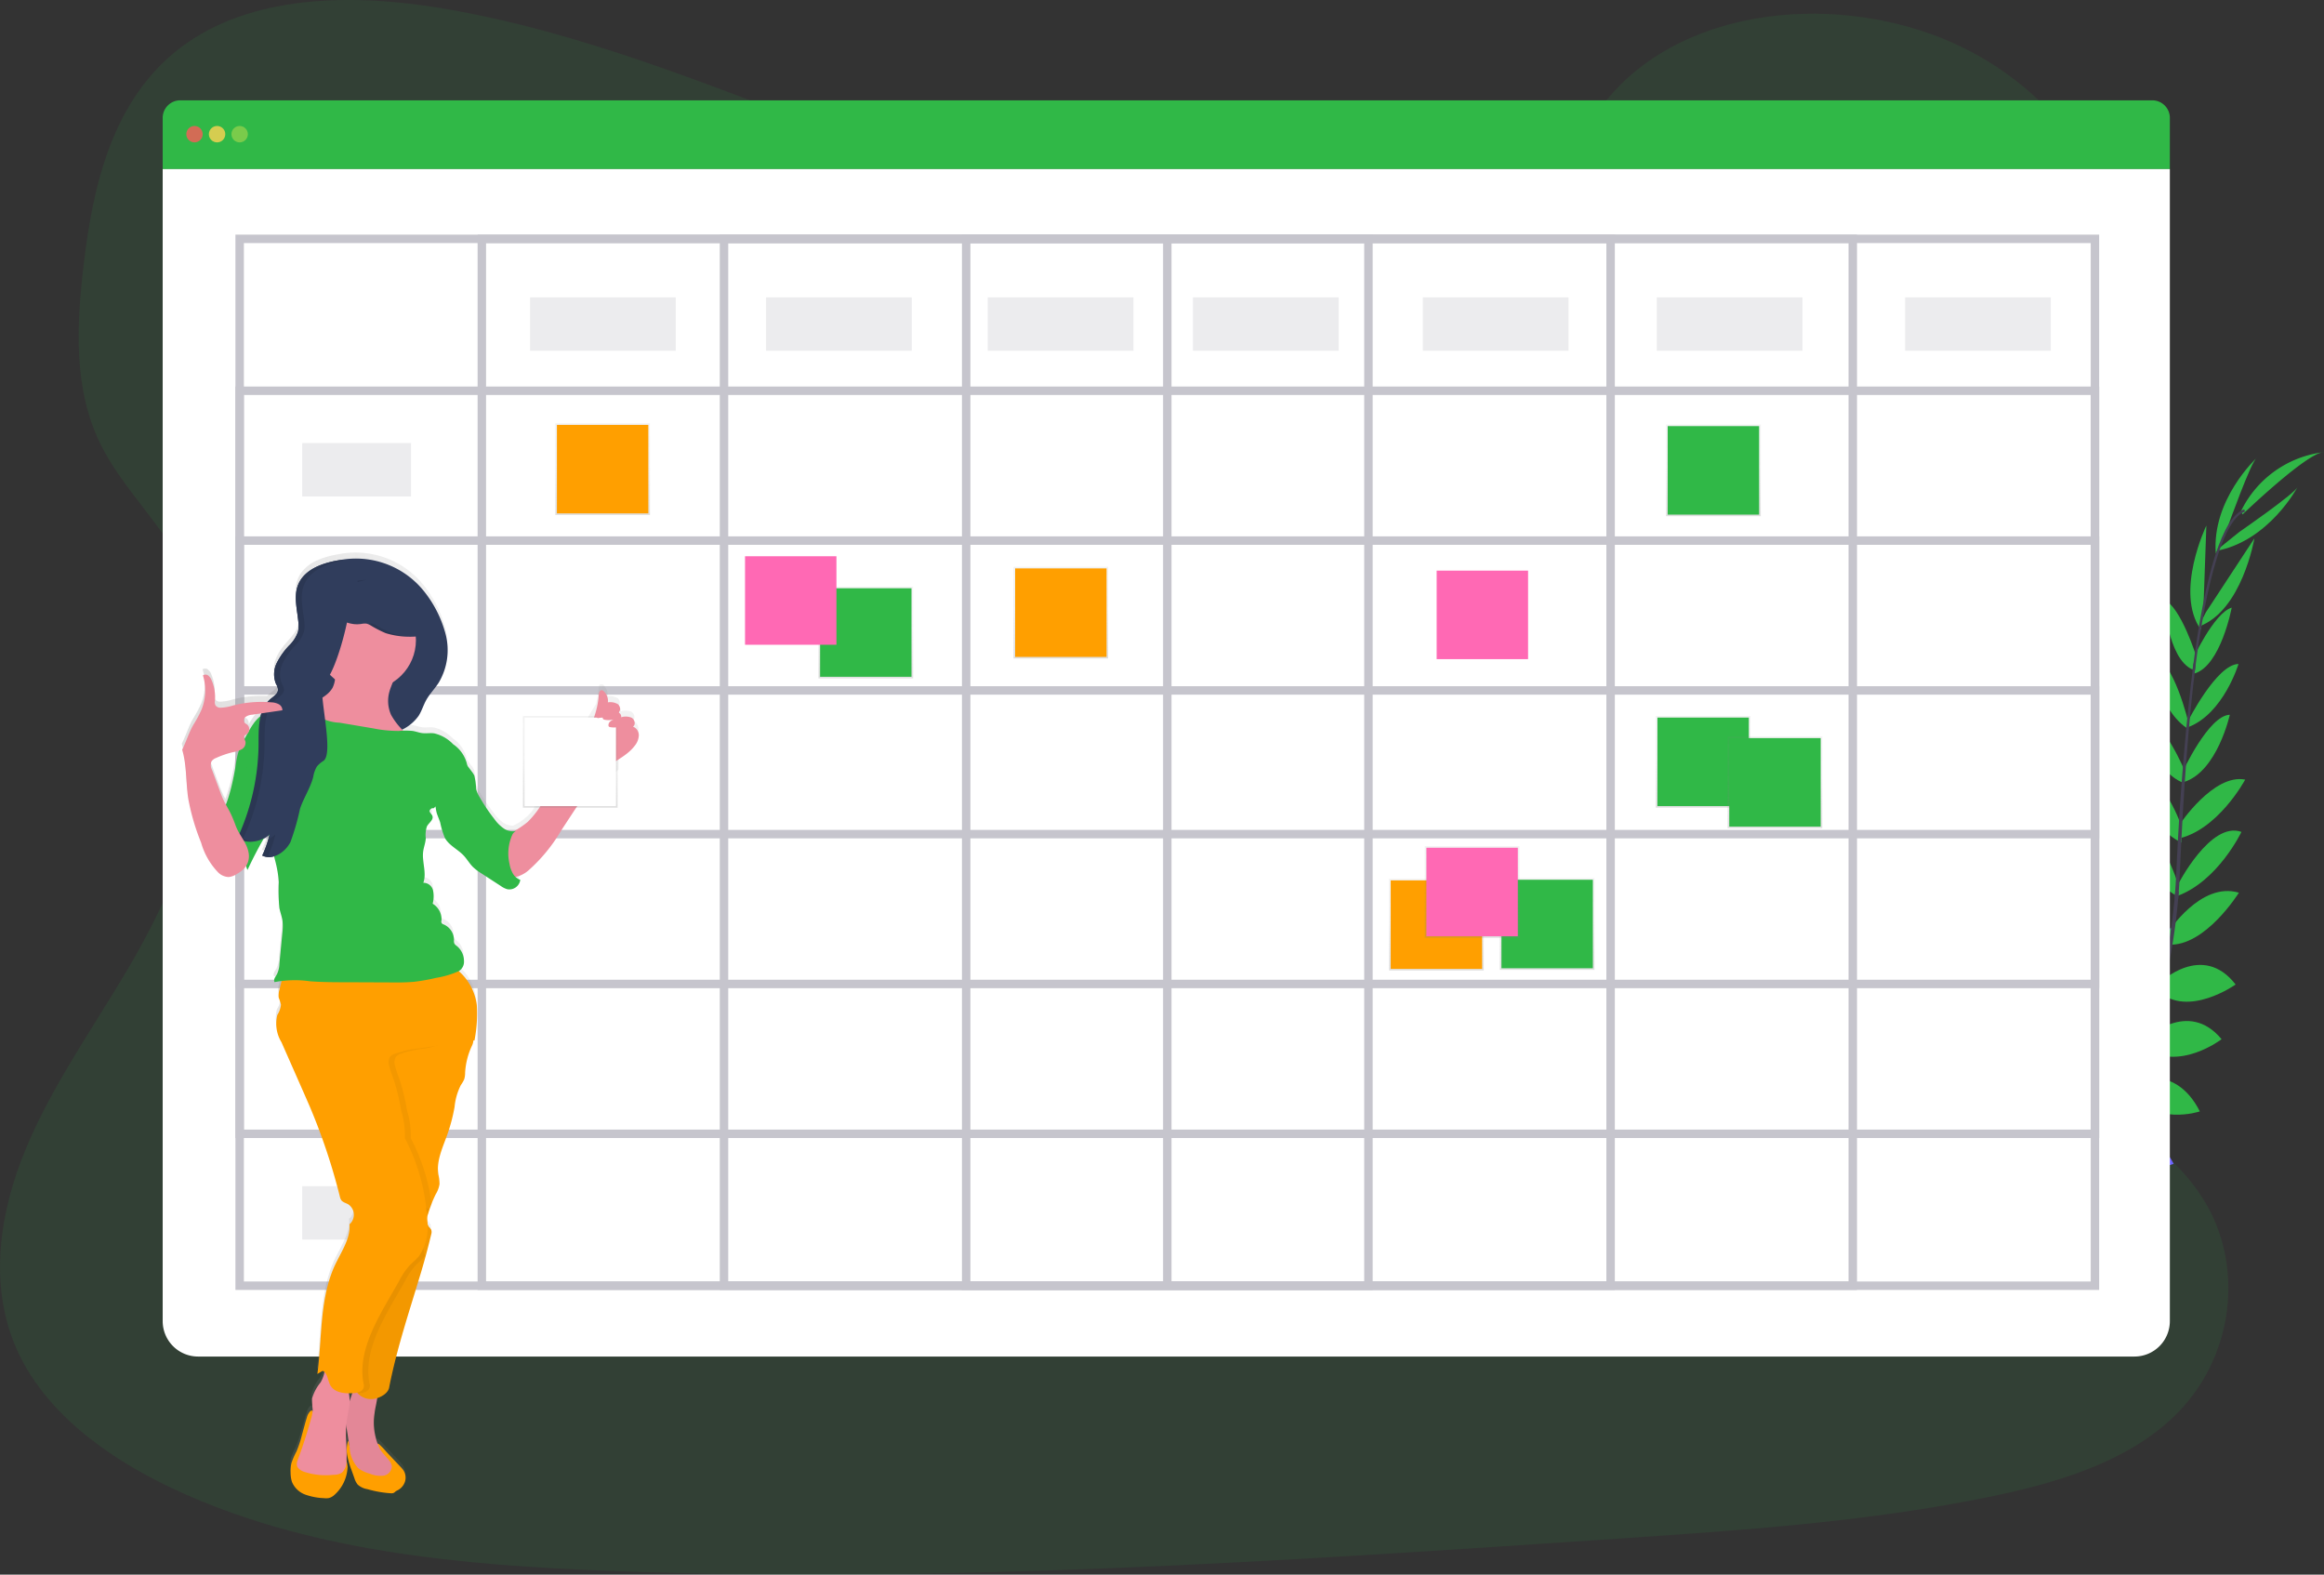 <svg xmlns="http://www.w3.org/2000/svg" xmlns:xlink="http://www.w3.org/1999/xlink" width="275.169" height="186.414" viewBox="0 0 275.169 186.414">
  <rect x="0" y="0" width="275.169" height="186.414" fill="#333333" stroke="none"/>
  <defs>
    <linearGradient id="linear-gradient" x1="0.5" y1="1" x2="0.5" gradientUnits="objectBoundingBox">
      <stop offset="0" stop-color="gray" stop-opacity="0.251"/>
      <stop offset="0.54" stop-color="gray" stop-opacity="0.122"/>
      <stop offset="1" stop-color="gray" stop-opacity="0.102"/>
    </linearGradient>
    <linearGradient id="linear-gradient-4" x1="0.5" y1="1" x2="0.5" y2="0" xlink:href="#linear-gradient"/>
    <linearGradient id="linear-gradient-12" x1="0" y1="0.5" x2="1" y2="0.5" xlink:href="#linear-gradient"/>
  </defs>
  <g id="Group_8721" data-name="Group 8721" transform="translate(0.002 -0.004)">
    <path id="Path_4882" data-name="Path 4882" d="M182.69,93.722c-16.91-.027-33.2-5.28-48.792-11.127S102.845,70.229,86.241,67.432c-10.692-1.8-22.818-1.677-31.145,4.709-8.012,6.145-10.306,16.344-11.4,25.777-.824,7.091-1.193,14.539,1.985,21.037,2.209,4.513,5.975,8.235,8.641,12.539,9.275,14.969,3.771,34.02-5.161,49.285-4.192,7.147-9.1,14.007-12.264,21.578s-4.442,16.164-1.176,23.656c3.242,7.429,10.532,12.845,18.33,16.541,15.865,7.533,34.3,9.19,52.245,9.863,39.726,1.492,79.512-1.166,119.194-3.839,14.685-.987,29.435-1.983,43.81-4.93,7.983-1.635,16.2-4.073,21.846-9.458,7.168-6.833,8.607-18.023,3.356-26.084-8.811-13.533-31.935-16.147-38.277-30.771-3.492-8.051-.527-17.253,3.854-24.995,9.4-16.594,25.622-31.437,25.843-50.031.151-12.772-8.342-25.255-20.988-30.844-13.258-5.866-31.3-4.423-40.54,6.386C214.873,88.981,197.622,93.747,182.69,93.722Z" transform="translate(-33.81 -66.43)" fill="#30b847" opacity="0.1"/>
    <path id="Path_4883" data-name="Path 4883" d="M974.126,689.09s-2.987-1.971-5.946-.569c0,0,.911,1.757,4.658,1.589Z" transform="translate(-741.129 -536.968)" fill="#6c63ff"/>
    <path id="Path_4884" data-name="Path 4884" d="M988,692.87s.909,3.46-1.368,5.815c0,0-1.37-1.429,0-4.923Z" transform="translate(-754.637 -540.642)" fill="#6c63ff"/>
    <path id="Path_4885" data-name="Path 4885" d="M988.1,672.45s-.221-2.945-6.865-1.968a3.172,3.172,0,0,0,2.3,2.8A3.834,3.834,0,0,0,988.1,672.45Z" transform="translate(-751.016 -523.543)" fill="#6c63ff"/>
    <path id="Path_4886" data-name="Path 4886" d="M1005.109,679.11s2.812.9.306,7.137a3.183,3.183,0,0,1-2.187-2.894A3.83,3.83,0,0,1,1005.109,679.11Z" transform="translate(-767.612 -530.225)" fill="#6c63ff"/>
    <path id="Path_4887" data-name="Path 4887" d="M1006.651,648.283s.379-4.843-6.413-4.345c0,0-.486,4.374,5.212,5.509Z" transform="translate(-765.389 -503.573)" fill="#6c63ff"/>
    <path id="Path_4888" data-name="Path 4888" d="M1021.08,626.483s-.933-5.487-7.72-3.852c0,0-.027,4.746,6.61,5.161Z" transform="translate(-775.331 -487.241)" fill="#6c63ff"/>
    <path id="Path_4889" data-name="Path 4889" d="M1032.814,603.572s-1.558-5.346-8.284-3.745c0,0,1.6,4.807,7.837,4.734Z" transform="translate(-783.786 -469.982)" fill="#6c63ff"/>
    <path id="Path_4890" data-name="Path 4890" d="M1046.459,580.383s-1.524-5.548-8.019-3.888c0,0,2.168,5.271,7.591,4.828Z" transform="translate(-794.316 -452.311)" fill="#6c63ff"/>
    <path id="Path_4891" data-name="Path 4891" d="M1057.219,554.754s-1.171-6.775-7.219-5.283c0,0,1.759,6.172,6.78,6.269Z" transform="translate(-803.067 -431.926)" fill="#6c63ff"/>
    <path id="Path_4892" data-name="Path 4892" d="M1063.983,529.549s-1.4-6.841-7.533-4.86c0,0,2.4,6.461,7.1,5.793Z" transform="translate(-807.95 -413.056)" fill="#6c63ff"/>
    <path id="Path_4893" data-name="Path 4893" d="M1070.539,500.8s-2.233-6.838-6.969-6.653c0,0,2.284,7.224,6.561,8.019Z" transform="translate(-813.34 -390.207)" fill="#6c63ff"/>
    <path id="Path_4894" data-name="Path 4894" d="M1075.724,474.09s-2.43-8.233-6.284-7.6c0,0,1.682,6.294,6.148,8.879Z" transform="translate(-817.783 -369.247)" fill="#30b847"/>
    <path id="Path_4895" data-name="Path 4895" d="M1078.075,447.364S1075.8,440.5,1072,440.23c0,0,1.55,6.751,6,8.916Z" transform="translate(-819.721 -349.393)" fill="#30b847"/>
    <path id="Path_4896" data-name="Path 4896" d="M1082.276,421.383s-2.841-6.87-5.346-7.023c0,0,1.232,6.76,5.1,8.15Z" transform="translate(-823.453 -329.81)" fill="#30b847"/>
    <path id="Path_4897" data-name="Path 4897" d="M1086.957,393.577s-1.754-7.47-4.257-8.077c0,0,.345,6.1,4.007,8.634Z" transform="translate(-827.821 -307.963)" fill="#30b847"/>
    <path id="Path_4898" data-name="Path 4898" d="M1092.051,365.31s-1.837-5.944-3.871-6.85c0,0,.4,7.008,3.4,8.306Z" transform="translate(-831.969 -287.493)" fill="#30b847"/>
    <path id="Path_4899" data-name="Path 4899" d="M1102.586,332.923l.372-10.483s-3.8,7.91-.651,12.332Z" transform="translate(-841.719 -260.226)" fill="#30b847"/>
    <path id="Path_4900" data-name="Path 4900" d="M1114.821,297.532s2.736-7.657,3.4-8.082c0,0-5.37,4.964-4.845,11.355Z" transform="translate(-851.017 -235.253)" fill="#30b847"/>
    <path id="Path_4901" data-name="Path 4901" d="M1023.991,661.742s4.816-.632,4.67,6.177c0,0-4.352.707-5.771-4.921Z" transform="translate(-782.545 -517.066)" fill="#6c63ff"/>
    <path id="Path_4902" data-name="Path 4902" d="M1042.6,638.68s5.567-.019,5.1,6.95c0,0-4.67.833-6.214-5.635Z" transform="translate(-796.625 -499.62)" fill="#6c63ff"/>
    <path id="Path_4903" data-name="Path 4903" d="M1057.455,616.593s5.052-2.369,8.286,3.745c0,0-4.668,1.976-8.731-2.758Z" transform="translate(-808.374 -482.558)" fill="#6c63ff"/>
    <path id="Path_4904" data-name="Path 4904" d="M1070.578,592.023s5.171-2.522,8.209,3.453c0,0-5.387,1.856-8.636-2.508Z" transform="translate(-818.321 -463.901)" fill="#30b847"/>
    <path id="Path_4905" data-name="Path 4905" d="M1078.721,565.947s4.979-4.756,8.952.056c0,0-5.086,3.912-9.183,1Z" transform="translate(-824.634 -442.973)" fill="#30b847"/>
    <path id="Path_4906" data-name="Path 4906" d="M1085.737,538.613s5.011-4.86,8.952.224c0,0-5.623,3.992-9.129.8Z" transform="translate(-829.986 -422.283)" fill="#30b847"/>
    <path id="Path_4907" data-name="Path 4907" d="M1090.15,505.43s3.859-6.075,8.4-4.717c0,0-4,6.432-8.357,6.146Z" transform="translate(-833.461 -395.029)" fill="#30b847"/>
    <path id="Path_4908" data-name="Path 4908" d="M1094.52,477.542s3.888-7.652,7.565-6.318c0,0-2.8,5.881-7.664,7.608Z" transform="translate(-836.693 -372.737)" fill="#30b847"/>
    <path id="Path_4909" data-name="Path 4909" d="M1094.726,451.334s4-6.022,7.742-5.288c0,0-3.266,6.107-8.128,7.03Z" transform="translate(-836.633 -353.75)" fill="#30b847"/>
    <path id="Path_4910" data-name="Path 4910" d="M1097.19,421.466s3.1-6.755,5.616-6.816c0,0-1.487,6.712-5.409,7.953Z" transform="translate(-838.79 -330.029)" fill="#30b847"/>
    <path id="Path_4911" data-name="Path 4911" d="M1099.71,396.775s3.443-6.843,6.031-6.855c0,0-1.762,5.849-5.915,7.458Z" transform="translate(-840.698 -311.309)" fill="#30b847"/>
    <path id="Path_4912" data-name="Path 4912" d="M1101.85,368.743s2.576-5.662,4.707-6.3c0,0-1.288,6.9-4.425,7.805Z" transform="translate(-842.318 -290.506)" fill="#30b847"/>
    <path id="Path_4913" data-name="Path 4913" d="M1105.991,337.447l5.754-8.767s-1.473,8.648-6.6,10.449Z" transform="translate(-844.816 -264.95)" fill="#30b847"/>
    <path id="Path_4914" data-name="Path 4914" d="M1116.18,308.9s6.69-4.617,6.93-5.365c0,0-3.4,6.469-9.72,7.611Z" transform="translate(-851.053 -245.911)" fill="#30b847"/>
    <path id="Path_4915" data-name="Path 4915" d="M1125.935,294.085s7.681-7.385,9.642-7.375a12.54,12.54,0,0,0-9.827,6.981Z" transform="translate(-860.41 -233.179)" fill="#30b847"/>
    <path id="Path_4916" data-name="Path 4916" d="M1102.15,333.6l.279.036c1.443-11.3,3.548-17.982,5.927-18.8l-.092-.265C1105.744,315.445,1103.63,322.025,1102.15,333.6Z" transform="translate(-842.545 -254.269)" fill="#444053"/>
    <path id="Path_4917" data-name="Path 4917" d="M1093.42,417.293l.423.036c.088-1.055.156-2.136.2-3.21.4-9.353,1.03-17.938,1.852-24.375l-.243-.3c-.824,6.449-1.626,15.3-2.029,24.66C1093.576,415.169,1093.508,416.243,1093.42,417.293Z" transform="translate(-835.936 -310.945)" fill="#444053"/>
    <path id="Path_4918" data-name="Path 4918" d="M959.486,552.663a55.036,55.036,0,0,0,15.243-11.285,61.338,61.338,0,0,0,11.142-15.795,71.66,71.66,0,0,0,6.478-24.893l-.44.207c-1.64,19.486-10.512,32.805-17.569,40.056a54.351,54.351,0,0,1-15.081,11.178Z" transform="translate(-734.377 -395.161)" fill="#444053"/>
    <path id="Path_4919" data-name="Path 4919" d="M348.654,115.31H115.16a2.08,2.08,0,0,0-2.08,2.08v6.06H350.734v-6.06A2.08,2.08,0,0,0,348.654,115.31Z" transform="translate(-93.819 -103.429)" fill="#30b847"/>
    <path id="Path_4920" data-name="Path 4920" d="M113.08,148.81V285.191a4.194,4.194,0,0,0,4.194,4.194H346.54a4.194,4.194,0,0,0,4.194-4.194V148.81Z" transform="translate(-93.819 -128.788)" fill="#fff"/>
    <circle id="Ellipse_398" data-name="Ellipse 398" cx="0.972" cy="0.972" r="0.972" transform="translate(22.056 14.916)" fill="#fa5959" opacity="0.8"/>
    <circle id="Ellipse_399" data-name="Ellipse 399" cx="0.972" cy="0.972" r="0.972" transform="translate(24.729 14.916)" fill="#fed253" opacity="0.8"/>
    <circle id="Ellipse_400" data-name="Ellipse 400" cx="0.972" cy="0.972" r="0.972" transform="translate(27.402 14.916)" fill="#8ccf4d" opacity="0.8"/>
    <g id="Group_8719" data-name="Group 8719" transform="translate(28.374 28.281)" opacity="0.3">
      <rect id="Rectangle_3220" data-name="Rectangle 3220" width="219.672" height="123.93" fill="none" stroke="#3f3d56" stroke-miterlimit="10" stroke-width="1"/>
      <rect id="Rectangle_3221" data-name="Rectangle 3221" width="162.324" height="123.93" transform="translate(28.674)" fill="none" stroke="#3f3d56" stroke-miterlimit="10" stroke-width="1"/>
      <rect id="Rectangle_3222" data-name="Rectangle 3222" width="104.976" height="123.93" transform="translate(57.348)" fill="none" stroke="#3f3d56" stroke-miterlimit="10" stroke-width="1"/>
      <rect id="Rectangle_3223" data-name="Rectangle 3223" width="47.628" height="123.93" transform="translate(86.022)" fill="none" stroke="#3f3d56" stroke-miterlimit="10" stroke-width="1"/>
      <line id="Line_270" data-name="Line 270" y2="123.93" transform="translate(109.836)" fill="none" stroke="#3f3d56" stroke-miterlimit="10" stroke-width="1"/>
      <rect id="Rectangle_3224" data-name="Rectangle 3224" width="219.672" height="87.966" transform="translate(0 17.982)" fill="none" stroke="#3f3d56" stroke-miterlimit="10" stroke-width="1"/>
      <rect id="Rectangle_3225" data-name="Rectangle 3225" width="219.672" height="52.488" transform="translate(0 35.721)" fill="none" stroke="#3f3d56" stroke-miterlimit="10" stroke-width="1"/>
      <rect id="Rectangle_3226" data-name="Rectangle 3226" width="219.672" height="17.01" transform="translate(0 53.46)" fill="none" stroke="#3f3d56" stroke-miterlimit="10" stroke-width="1"/>
    </g>
    <rect id="Rectangle_3227" data-name="Rectangle 3227" width="17.253" height="6.318" transform="translate(62.758 35.207)" fill="#3f3d56" opacity="0.1"/>
    <rect id="Rectangle_3228" data-name="Rectangle 3228" width="12.879" height="6.318" transform="translate(35.785 52.46)" fill="#3f3d56" opacity="0.1"/>
    <rect id="Rectangle_3229" data-name="Rectangle 3229" width="17.253" height="6.318" transform="translate(90.703 35.207)" fill="#3f3d56" opacity="0.1"/>
    <rect id="Rectangle_3230" data-name="Rectangle 3230" width="17.253" height="6.318" transform="translate(116.947 35.207)" fill="#3f3d56" opacity="0.1"/>
    <rect id="Rectangle_3231" data-name="Rectangle 3231" width="17.253" height="6.318" transform="translate(141.247 35.207)" fill="#3f3d56" opacity="0.1"/>
    <rect id="Rectangle_3232" data-name="Rectangle 3232" width="17.253" height="6.318" transform="translate(168.463 35.207)" fill="#3f3d56" opacity="0.1"/>
    <rect id="Rectangle_3233" data-name="Rectangle 3233" width="17.253" height="6.318" transform="translate(196.165 35.207)" fill="#3f3d56" opacity="0.1"/>
    <rect id="Rectangle_3234" data-name="Rectangle 3234" width="17.253" height="6.318" transform="translate(225.568 35.207)" fill="#3f3d56" opacity="0.1"/>
    <rect id="Rectangle_3235" data-name="Rectangle 3235" width="11.21" height="10.852" transform="translate(96.905 69.458)" fill="url(#linear-gradient)"/>
    <rect id="Rectangle_3236" data-name="Rectangle 3236" width="10.823" height="10.478" transform="translate(97.099 69.645)" fill="#30b847"/>
    <rect id="Rectangle_3237" data-name="Rectangle 3237" width="11.21" height="10.852" transform="translate(119.999 67.105)" fill="url(#linear-gradient)"/>
    <rect id="Rectangle_3238" data-name="Rectangle 3238" width="10.823" height="10.478" transform="translate(120.194 67.293)" fill="#ff9f00"/>
    <rect id="Rectangle_3239" data-name="Rectangle 3239" width="11.21" height="10.852" transform="translate(164.468 104.041)" fill="url(#linear-gradient)"/>
    <rect id="Rectangle_3240" data-name="Rectangle 3240" width="10.823" height="10.478" transform="translate(164.663 104.229)" fill="#ff9f00"/>
    <rect id="Rectangle_3241" data-name="Rectangle 3241" width="11.21" height="10.852" transform="translate(65.747 50.117)" fill="url(#linear-gradient-4)"/>
    <rect id="Rectangle_3242" data-name="Rectangle 3242" width="10.823" height="10.478" transform="translate(65.939 50.304)" fill="#ff9f00"/>
    <rect id="Rectangle_3243" data-name="Rectangle 3243" width="11.21" height="10.852" transform="translate(88.02 65.669)" fill="url(#linear-gradient-4)"/>
    <rect id="Rectangle_3244" data-name="Rectangle 3244" width="10.823" height="10.478" transform="translate(88.212 65.856)" fill="#ff69b4"/>
    <rect id="Rectangle_3245" data-name="Rectangle 3245" width="11.21" height="10.852" transform="translate(177.581 103.964)" fill="url(#linear-gradient)"/>
    <rect id="Rectangle_3246" data-name="Rectangle 3246" width="10.823" height="10.478" transform="translate(177.775 104.151)" fill="#30b847"/>
    <rect id="Rectangle_3247" data-name="Rectangle 3247" width="11.21" height="10.852" transform="translate(197.264 50.261)" fill="url(#linear-gradient)"/>
    <rect id="Rectangle_3248" data-name="Rectangle 3248" width="10.823" height="10.478" transform="translate(197.458 50.448)" fill="#30b847"/>
    <rect id="Rectangle_3249" data-name="Rectangle 3249" width="11.21" height="10.852" transform="translate(196.049 84.767)" fill="url(#linear-gradient)"/>
    <rect id="Rectangle_3250" data-name="Rectangle 3250" width="10.823" height="10.478" transform="translate(196.243 84.954)" fill="#30b847"/>
    <rect id="Rectangle_3251" data-name="Rectangle 3251" width="11.21" height="10.852" transform="translate(204.554 87.197)" fill="url(#linear-gradient)"/>
    <rect id="Rectangle_3252" data-name="Rectangle 3252" width="10.823" height="10.478" transform="translate(204.748 87.384)" fill="#30b847"/>
    <rect id="Rectangle_3253" data-name="Rectangle 3253" width="11.21" height="10.852" transform="translate(168.697 100.175)" fill="url(#linear-gradient-4)"/>
    <rect id="Rectangle_3254" data-name="Rectangle 3254" width="10.823" height="10.478" transform="translate(168.888 100.362)" fill="#ff69b4"/>
    <rect id="Rectangle_3255" data-name="Rectangle 3255" width="11.21" height="10.852" transform="translate(169.912 67.37)" fill="url(#linear-gradient-4)"/>
    <rect id="Rectangle_3256" data-name="Rectangle 3256" width="10.823" height="10.478" transform="translate(170.103 67.557)" fill="#ff69b4"/>
    <rect id="Rectangle_3257" data-name="Rectangle 3257" width="12.879" height="6.318" transform="translate(35.785 69.47)" fill="#3f3d56" opacity="0.1"/>
    <rect id="Rectangle_3258" data-name="Rectangle 3258" width="12.879" height="6.318" transform="translate(35.785 87.209)" fill="#3f3d56" opacity="0.1"/>
    <rect id="Rectangle_3259" data-name="Rectangle 3259" width="12.879" height="6.318" transform="translate(35.785 104.948)" fill="#3f3d56" opacity="0.1"/>
    <rect id="Rectangle_3260" data-name="Rectangle 3260" width="12.879" height="6.318" transform="translate(35.785 122.687)" fill="#3f3d56" opacity="0.1"/>
    <rect id="Rectangle_3261" data-name="Rectangle 3261" width="12.879" height="6.318" transform="translate(35.785 140.426)" fill="#3f3d56" opacity="0.1"/>
    <path id="Path_4921" data-name="Path 4921" d="M175.76,355.6c.36-.228.216-.841-.153-1.052a1.8,1.8,0,0,0-1.244-.058.508.508,0,0,0-.267-.535v-.092a.665.665,0,0,0-.146-.943,1.9,1.9,0,0,0-1.157-.2,1.541,1.541,0,0,0-.486-1.312.406.406,0,0,0-.267-.129c-.243,0-.311.311-.328.542a10.261,10.261,0,0,1-.3,1.8l-7.552,12.636c-.841,1.215,1.771-2.43.931-1.2a10.692,10.692,0,0,1-1.487,1.844,7.329,7.329,0,0,1-1.679,1.125,1.981,1.981,0,0,1-1.147-.326,4.617,4.617,0,0,1-1.1-1.091,21.533,21.533,0,0,1-1.781-2.646,3.429,3.429,0,0,1-.408-.945,8.722,8.722,0,0,0-.207-1.587,2.593,2.593,0,0,0-.326-.515l-.522-.693v-.032a3.934,3.934,0,0,0-1.669-2.493,4.5,4.5,0,0,0-2.25-1.293c-.467-.061-.945.029-1.412-.029-.382-.049-.744-.192-1.123-.255a4.763,4.763,0,0,0-1.1-.022l-.156-.143a4.354,4.354,0,0,0,1.966-1.652c.36-.581.556-1.251.889-1.849.406-.729,1.008-1.332,1.458-2.031a7.506,7.506,0,0,0,.846-5.73,13.862,13.862,0,0,0-2.673-5.259,10.356,10.356,0,0,0-9.929-3.548q-.364.058-.729.138a9.363,9.363,0,0,0-1.805.576,4.617,4.617,0,0,0-1.971,1.538,3.548,3.548,0,0,0-.343.637,3.746,3.746,0,0,0-.165.525,5.446,5.446,0,0,0-.09,1.643c.015.187.034.374.056.561l.036.282c.024.187.051.374.078.561.039.282.075.564.1.841a5.343,5.343,0,0,1,.032.591v.148a2.413,2.413,0,0,1-.066.435,1.819,1.819,0,0,1-.073.231,2.877,2.877,0,0,1-.343.629,7.95,7.95,0,0,1-.615.756l-.211.243c-.07.08-.139.163-.209.243a8.908,8.908,0,0,0-.761,1.028,5.008,5.008,0,0,0-.3.564,4.034,4.034,0,0,0-.173.452,3.74,3.74,0,0,0-.131.632.6.6,0,0,1-.015.16v.318a2.792,2.792,0,0,0,.034.316,2.245,2.245,0,0,0,.073.306,2.078,2.078,0,0,0,.114.3c0,.027.024.053.039.08l.039.08c.027.053.053.1.078.158a1.035,1.035,0,0,1,.08.243v.177a.994.994,0,0,1-.36.62c-.049.046-.1.087-.148.131l-.078.063L133,352.2l-.151.122a3.056,3.056,0,0,0-.367.365,13.576,13.576,0,0,0-4.068.4,5.5,5.5,0,0,1-1.458.265.729.729,0,0,1-.632-.265.931.931,0,0,1-.066-.583,5.03,5.03,0,0,0-.389-2.381,1.324,1.324,0,0,0-.389-.566.549.549,0,0,0-.646-.034,6.058,6.058,0,0,1-.168,4.051,13.086,13.086,0,0,1-.936,1.757c-.554.945-.865,2.027-1.358,3.006.552,1.869.428,3.864.729,5.793a26.633,26.633,0,0,0,1.526,5.22,8.459,8.459,0,0,0,2.022,3.531,1.842,1.842,0,0,0,1.251.544,2.187,2.187,0,0,0,.972-.369,3.807,3.807,0,0,0,.824-.605,2.131,2.131,0,0,0,.243-.323,1.261,1.261,0,0,0,.182.457c.593-1.278,1.244-2.527,1.944-3.749a3.214,3.214,0,0,0,.583-.4.523.523,0,0,0,.034.131c-.032.117-.061.243-.092.352s-.068.226-.1.335-.051.163-.078.243-.066.194-.1.292-.078.211-.119.316-.056.151-.087.224c-.075.185-.153.365-.243.544a1.706,1.706,0,0,0,.209.085l.046.015a1.7,1.7,0,0,0,.192.049h.07a1.352,1.352,0,0,0,.143.015h.211a2.08,2.08,0,0,0,.513-.087l.095.389a13.886,13.886,0,0,1,.467,2.673,20.735,20.735,0,0,0,.066,3.062c.1.522.3,1.023.374,1.548a6.6,6.6,0,0,1-.027,1.485l-.34,3.579a3.061,3.061,0,0,1-.306,1.264c-.168.292-.44.625-.27.914a6.076,6.076,0,0,1,.853-.163c-.1.379-.2.761-.289,1.145a2.017,2.017,0,0,0-.068.882,5.919,5.919,0,0,1,.262.809,2.727,2.727,0,0,1-.428,1.23,4.2,4.2,0,0,0,.486,3.227l1.341,3.042,1.1,2.5c.326.729.654,1.482.972,2.231a72.417,72.417,0,0,1,3.5,10.507,1.254,1.254,0,0,0,.182.457c.185.243.522.321.8.471a1.491,1.491,0,0,1,.165,2.374c.153,1.827-1.215,3.594-1.92,5.285-1.623,3.888-1.329,8.277-1.886,12.456l.629-.367a.78.78,0,0,1,.2.134q-.022.117-.051.243a3.807,3.807,0,0,1-.4,1.013,5.384,5.384,0,0,0-1.013,1.915,11.963,11.963,0,0,0,.08,1.315v.121c-.056-.053-.141-.049-.267.051a1.567,1.567,0,0,0-.4.746c-.109.313-.2.632-.284.95l-.326,1.123a13.053,13.053,0,0,1-.659,1.981,8.481,8.481,0,0,0-.583,1.341,4.162,4.162,0,0,0-.1,1.152,3.453,3.453,0,0,0,.158,1.094,2.717,2.717,0,0,0,1.592,1.509,7.47,7.47,0,0,0,2.211.418,1.858,1.858,0,0,0,.581-.017,1.578,1.578,0,0,0,.561-.294,4.682,4.682,0,0,0,1.648-3.4,5.025,5.025,0,0,0-.139-.773c.063-1.383-.139-2.773-.034-4.15.022.158.044.313.068.469l.243,1.548a.324.324,0,0,0-.083-.146,3.558,3.558,0,0,0-.092,1.771,10.569,10.569,0,0,0,.51,1.718l.33.923a1.654,1.654,0,0,0,1.545,1.3,12.7,12.7,0,0,0,2.79.486.632.632,0,0,0,.367-.068,1.771,1.771,0,0,0,.165-.139,1.638,1.638,0,0,1,.267-.155,1.764,1.764,0,0,0,.855-1.013,1.6,1.6,0,0,0-.158-1.31,3.056,3.056,0,0,0-.377-.457l-1.662-1.762a10.479,10.479,0,0,0-.812-.86.3.3,0,0,0-.267-.087,8.572,8.572,0,0,1-.316-3.681c.024-.369.226-1.135.306-1.764a2.846,2.846,0,0,0,.882-.486,1.331,1.331,0,0,0,.508-.758,127.09,127.09,0,0,1,3.46-12.6c.126-.411.243-.824.372-1.234.053-.175.1-.352.153-.53s.085-.287.126-.43c.068-.243.136-.486.2-.729.019-.066.036-.131.056-.2a.227.227,0,0,1,0-.039c.08-.3.158-.6.243-.9.029-.117.061-.228.09-.345.095-.379.19-.763.279-1.145a1.258,1.258,0,0,0,.034-.16.678.678,0,0,0-.027-.406h0a.527.527,0,0,0-.095-.136c-.027-.032-.056-.063-.085-.092a1.333,1.333,0,0,1-.092-.1.94.94,0,0,1-.17-.318v-.35c0-.107-.015-.243-.022-.369a3.894,3.894,0,0,1,.109-.486c.029-.095.061-.19.09-.284s.073-.243.112-.352a.892.892,0,0,0,.221-.6q.226-.564.5-1.106a3.335,3.335,0,0,0,.445-1.2,4.743,4.743,0,0,0-.141-1.135c-.243-1.579.486-3.118,1.023-4.617a20.479,20.479,0,0,0,.9-3.4,7.229,7.229,0,0,1,.741-2.586,3.849,3.849,0,0,0,.4-.69,2.717,2.717,0,0,0,.107-.782,8.633,8.633,0,0,1,.765-3.1,1.969,1.969,0,0,0,.2-.605.222.222,0,0,0,0-.041v-.058l.124-.019a16.449,16.449,0,0,0,.279-4.18,6.374,6.374,0,0,0-2.136-4.034h.024a1.333,1.333,0,0,0,.612-1.186,2.311,2.311,0,0,0-.86-1.806.863.863,0,0,1-.292-.3.916.916,0,0,1-.036-.391,2,2,0,0,0-1.232-1.857.465.465,0,0,1-.2-.117.486.486,0,0,1-.053-.355,2.17,2.17,0,0,0-1.047-1.983,3.422,3.422,0,0,0,.046-1.575,1.158,1.158,0,0,0-1.152-.9c.428-1.166-.18-2.464-.019-3.7.07-.53.282-1.038.309-1.57a3.212,3.212,0,0,1,.141-1.429c.236-.423.792-.753.649-1.215-.061-.2-.243-.333-.328-.525s.255-.486.43-.379c.083-.063.165-.129.243-.2a3.915,3.915,0,0,0,.146.729c.119.4.3.773.425,1.169a9.507,9.507,0,0,0,.549,1.815c.486.887,1.514,1.327,2.209,2.063.408.43.7.972,1.123,1.38a6.12,6.12,0,0,0,1.045.785l2.245,1.458a2.58,2.58,0,0,0,.768.382,1.31,1.31,0,0,0,1.543-1.111,1.517,1.517,0,0,1-.552-.343.215.215,0,0,0,.095-.015,3.54,3.54,0,0,0,1.441-.765,19.4,19.4,0,0,0,3.871-4.719c1.176-1.791,6.836-6.529,6.836-6.529v-1.92a6.91,6.91,0,0,0,1.886-1.606,2.082,2.082,0,0,0,.474-1.215A1.081,1.081,0,0,0,175.76,355.6Zm-47.069,4.6q-.163,1.047-.4,2.08a19.768,19.768,0,0,1-.671,2.35l-.087.243c-.08-.151-.16-.3-.243-.452-.182-.382-.33-.778-.486-1.174l-.938-2.527a1.183,1.183,0,0,1-.061-1.008,1.127,1.127,0,0,1,.535-.4,10.565,10.565,0,0,1,2.056-.7,5.621,5.621,0,0,0,.661-.175A9.964,9.964,0,0,0,128.69,360.2Zm1.038-3.159a.377.377,0,0,1,0-.367.836.836,0,0,1,.243-.17l.07-.049c-.1.2-.207.4-.313.593Zm1.944-2.748a5.084,5.084,0,0,0-.748.768,8.021,8.021,0,0,0-.642.991.729.729,0,0,0-.267-.729,1.549,1.549,0,0,1-.243-.165.51.51,0,0,1,.1-.714,1.482,1.482,0,0,1,.756-.258l1.12-.165c-.034.095-.056.187-.08.279Zm10.488,81.32a4.067,4.067,0,0,0-.066-1h.413C142.393,434.936,142.277,435.279,142.16,435.617Z" transform="translate(-100.851 -270.283)" fill="url(#linear-gradient-12)"/>
    <path id="Path_4922" data-name="Path 4922" d="M161.48,338.867c-1.944.313-4.107,1.062-4.86,2.884-.561,1.378-.126,2.928.017,4.408a3.4,3.4,0,0,1-.041,1.174,4.113,4.113,0,0,1-1.03,1.614,8.556,8.556,0,0,0-1.48,2.075,3.016,3.016,0,0,0-.1,2.479,1.786,1.786,0,0,1,.243.654c.024.505-.505.826-.894,1.149-1.458,1.215-1.4,3.4-1.409,5.3a26.9,26.9,0,0,1-2.525,11.224,3.429,3.429,0,0,0,3.832-.5,12.77,12.77,0,0,1-.87,2.508c1.234.6,2.724-.384,3.344-1.609a29.084,29.084,0,0,0,1.132-3.949c.44-1.3,1.215-2.43,1.558-3.74a3.479,3.479,0,0,1,.442-1.254,3.3,3.3,0,0,1,.778-.663,7.589,7.589,0,0,0,2.748-3.725,15.13,15.13,0,0,0,4.6.527,5.108,5.108,0,0,0,3.929-2.155c.36-.581.554-1.249.887-1.847.408-.729,1.008-1.332,1.458-2.029a7.5,7.5,0,0,0,.843-5.725,13.661,13.661,0,0,0-2.673-5.251A10.321,10.321,0,0,0,161.48,338.867Z" transform="translate(-121.313 -272.546)" fill="#303d5c"/>
    <path id="Path_4923" data-name="Path 4923" d="M144.62,429.411c-.109.7-.243,1.39-.4,2.078a20.332,20.332,0,0,1-.671,2.347,2.24,2.24,0,0,0-.211,1.079,1.961,1.961,0,0,0,.26.642c.887,1.577,2.087,3.1,2.187,4.909a2.623,2.623,0,0,0,.243,1.31q1.028-2.214,2.27-4.316a13.22,13.22,0,0,0,2.075-4.636,8.687,8.687,0,0,0-.032-2.381,5.164,5.164,0,0,0-.853-2.505c-.588-.768-2.187-1.927-3.239-1.686C145.029,426.529,144.776,428.422,144.62,429.411Z" transform="translate(-116.723 -338.786)" fill="#30b847"/>
    <path id="Path_4924" data-name="Path 4924" d="M277.355,420.086a10.462,10.462,0,0,0,3.268-1.827,10.691,10.691,0,0,0,1.487-1.844l2.734-3.944a7.206,7.206,0,0,0,1.458-3.052,10.051,10.051,0,0,0,2.729-6.206c.019-.231.1-.535.328-.542a.406.406,0,0,1,.267.129,1.538,1.538,0,0,1,.486,1.31,1.807,1.807,0,0,1,1.157.2c.326.233.413.812.063,1a.5.5,0,0,1,.348.566,1.823,1.823,0,0,1,1.247.058c.369.209.51.821.153,1.05a1.084,1.084,0,0,1,.693,1.038,2.061,2.061,0,0,1-.474,1.215c-1.05,1.409-2.9,1.978-4.119,3.247a9.809,9.809,0,0,0-1.072,1.431l-3.526,5.365A19.344,19.344,0,0,1,280.713,424a3.54,3.54,0,0,1-1.441.765,1.587,1.587,0,0,1-1.514-.42,2.459,2.459,0,0,1-.44-1.509C277.26,421.93,277.416,421,277.355,420.086Z" transform="translate(-218.137 -320.96)" fill="#ee8e9e"/>
    <path id="Path_4925" data-name="Path 4925" d="M209.1,771.477a2.945,2.945,0,0,1,.377.457,1.594,1.594,0,0,1,.158,1.307,1.747,1.747,0,0,1-.853,1.011,1.555,1.555,0,0,0-.27.156,1.534,1.534,0,0,1-.165.141.673.673,0,0,1-.367.068,12.964,12.964,0,0,1-2.787-.486,2.246,2.246,0,0,1-1.152-.539,2.2,2.2,0,0,1-.394-.766l-.33-.921a10.677,10.677,0,0,1-.508-1.716,3.518,3.518,0,0,1,.092-1.769.557.557,0,0,1,.122.362,3.961,3.961,0,0,0,.71,1.716,1.745,1.745,0,0,0,.277.347,1.764,1.764,0,0,0,.829.347,10.275,10.275,0,0,0,1.764.226.485.485,0,0,0,.243-.029.435.435,0,0,0,.2-.243,1.074,1.074,0,0,0,0-.729c-.16-.45-.6-.744-.809-1.171-.158-.316.058-.663.379-.4a10.1,10.1,0,0,1,.814.86Z" transform="translate(-161.687 -597.833)" fill="#ff9f00"/>
    <path id="Path_4926" data-name="Path 4926" d="M205.649,744.28a7.048,7.048,0,0,0,.651,4.335c.294.447.685.824,1.018,1.244a1.482,1.482,0,0,1,.365.751,1.16,1.16,0,0,1-1,1.113,3.234,3.234,0,0,1-1.606-.243,3.868,3.868,0,0,1-1.363-.642,3.93,3.93,0,0,1-1.035-2.508l-.33-2.124a5.079,5.079,0,0,1,.3-3.208l.544-1.594a.729.729,0,0,1,.243-.4.676.676,0,0,1,.416-.078c.52.027,1.835.216,2.087.768C206.152,742.178,205.685,743.709,205.649,744.28Z" transform="translate(-161.293 -577.02)" fill="#ee8e9e"/>
    <path id="Path_4927" data-name="Path 4927" d="M205.649,744.28a7.048,7.048,0,0,0,.651,4.335c.294.447.685.824,1.018,1.244a1.482,1.482,0,0,1,.365.751,1.16,1.16,0,0,1-1,1.113,3.234,3.234,0,0,1-1.606-.243,3.868,3.868,0,0,1-1.363-.642,3.93,3.93,0,0,1-1.035-2.508l-.33-2.124a5.079,5.079,0,0,1,.3-3.208l.544-1.594a.729.729,0,0,1,.243-.4.676.676,0,0,1,.416-.078c.52.027,1.835.216,2.087.768C206.152,742.178,205.685,743.709,205.649,744.28Z" transform="translate(-161.293 -577.02)" opacity="0.05"/>
    <path id="Path_4928" data-name="Path 4928" d="M219.387,562.131a.267.267,0,0,1,0,.041,1.82,1.82,0,0,1-.2.6,8.631,8.631,0,0,0-.768,3.1,2.716,2.716,0,0,1-.107.782,3.889,3.889,0,0,1-.4.688,7.259,7.259,0,0,0-.741,2.583,20.414,20.414,0,0,1-.9,3.387c-.542,1.5-1.271,3.037-1.023,4.617a4.743,4.743,0,0,1,.141,1.135,3.3,3.3,0,0,1-.445,1.193,11.378,11.378,0,0,0-.486,1.106c-.158.4-.3.816-.423,1.234a1.676,1.676,0,0,0,.092,1.519,1.853,1.853,0,0,1,.275.333.892.892,0,0,1,0,.574q-.289,1.215-.617,2.43c-.17.632-.35,1.259-.535,1.886-1.366,4.585-2.916,9.125-3.83,13.822-.131.675-1,1.159-1.669,1.307a2.187,2.187,0,0,1-1.92-.513c-.046-.041-.09-.087-.131-.131a4.035,4.035,0,0,1-.756-2.972c.243-4.833,2.673-9.258,3.83-13.955a27,27,0,0,0,.753-5.181c.27-5.832.379-12-1.271-17.605-.343-1.166-.748-2.483-.131-3.528a3.512,3.512,0,0,1,1.825-1.334,11.739,11.739,0,0,1,9.1.243,2.833,2.833,0,0,1-.015.35,3.587,3.587,0,0,0,.185,1.609A2.044,2.044,0,0,1,219.387,562.131Z" transform="translate(-163.35 -438.88)" fill="#ff9f00"/>
    <path id="Path_4929" data-name="Path 4929" d="M177.049,755.365l-.309,1.123a12.723,12.723,0,0,1-.656,1.976,8.486,8.486,0,0,0-.583,1.341,4.162,4.162,0,0,0-.1,1.152,3.439,3.439,0,0,0,.158,1.091,2.709,2.709,0,0,0,1.589,1.507,7.407,7.407,0,0,0,2.211.416,1.789,1.789,0,0,0,.581-.015,1.578,1.578,0,0,0,.561-.294,4.671,4.671,0,0,0,1.645-3.4,4.179,4.179,0,0,0-.173-.87c-.08-.107-.855.33-.522.7.486.539-.945.26-1.674.214a6.286,6.286,0,0,1-.95-.156l-1.181-.243c-.386-.083-.831-.216-.972-.586s.16-.812.394-1.171a7.662,7.662,0,0,0,.921-3.251c.027-.221.3-1.657-.267-1.215a1.611,1.611,0,0,0-.4.746C177.222,754.728,177.134,755.046,177.049,755.365Z" transform="translate(-140.992 -586.61)" fill="#ff9f00"/>
    <path id="Path_4930" data-name="Path 4930" d="M214.069,652.712a1.654,1.654,0,0,1-.09-1.519c.053-.19.114-.377.177-.564l-4.636-1.57c-.017.418-.036.831-.056,1.244a26.855,26.855,0,0,1-.751,5.183c-1.159,4.695-3.592,9.12-3.83,13.951a3.851,3.851,0,0,0,.887,3.106,2.187,2.187,0,0,0,1.917.515c.673-.148,1.538-.634,1.672-1.31.919-4.7,2.462-9.234,3.83-13.824q.639-2.136,1.152-4.306a.885.885,0,0,0,0-.571,1.7,1.7,0,0,0-.272-.335Z" transform="translate(-163.305 -507.477)" opacity="0.05"/>
    <path id="Path_4931" data-name="Path 4931" d="M181.247,733.862a5.4,5.4,0,0,0-1.011,1.915,11.953,11.953,0,0,0,.08,1.312,4.264,4.264,0,0,1-.192,1.072q-.678,2.447-1.56,4.826a1.324,1.324,0,0,0-.124.656c.058.372.42.617.765.766a8.164,8.164,0,0,0,3.55.391,1.864,1.864,0,0,0,1-.243,1.73,1.73,0,0,0,.564-1.395c.083-1.507-.173-3.021,0-4.517.061-.547.175-1.084.26-1.626a4.732,4.732,0,0,0-.068-2.267,5.2,5.2,0,0,0-.85-1.426,4.485,4.485,0,0,0-1.179-1.176c-.141-.083-.542-.34-.685-.18-.073.083-.041.3-.051.406a4.25,4.25,0,0,1-.083.467,3.846,3.846,0,0,1-.416,1.021Z" transform="translate(-143.294 -570.201)" fill="#ee8e9e"/>
    <path id="Path_4932" data-name="Path 4932" d="M210.158,563.974a1.275,1.275,0,0,0-.085,1.057c.153.642.411,1.256.62,1.881a26.172,26.172,0,0,1,.8,3.421,10.1,10.1,0,0,1,.44,3.261,23.234,23.234,0,0,1,2.462,7.73c.095.693-1.443,1.587-1.414,2.284.058,1.39,1.166,1.5.35,2.61-.041.056.306,1.3.26,1.351-.333.4-.756.729-1.113,1.1a8.427,8.427,0,0,0-1.174,1.718c-2.114,3.82-5.171,8.15-4.228,12.415a.756.756,0,0,1-.4.765,2.089,2.089,0,0,1-.894.207h-.146a4.035,4.035,0,0,1-.756-2.972c.243-4.833,2.673-9.258,3.83-13.956a27,27,0,0,0,.753-5.181c.27-5.832.379-12-1.271-17.605-.343-1.166-.748-2.483-.131-3.528a3.512,3.512,0,0,1,1.825-1.334,11.739,11.739,0,0,1,9.1.243,2.827,2.827,0,0,1-.015.35,3.587,3.587,0,0,0,.185,1.609,2.044,2.044,0,0,1,.182.7s.083-.94.08-.926c-1.883.27-3.871,1.5-5.771,1.781a13.473,13.473,0,0,0-2.894.637A1.3,1.3,0,0,0,210.158,563.974Z" transform="translate(-163.297 -438.842)" opacity="0.05"/>
    <path id="Path_4933" data-name="Path 4933" d="M169.315,533.356q-.382,1.215-.673,2.454a2.053,2.053,0,0,0-.068.882,5.886,5.886,0,0,1,.262.807,2.728,2.728,0,0,1-.428,1.23,4.2,4.2,0,0,0,.486,3.222l1.341,3.038,1.1,2.493q.492,1.112.972,2.228a72.251,72.251,0,0,1,3.5,10.5,1.293,1.293,0,0,0,.18.457c.187.243.525.321.8.471a1.485,1.485,0,0,1,.165,2.372c.156,1.825-1.215,3.587-1.917,5.278-1.623,3.888-1.329,8.262-1.886,12.442l.629-.369c.605.277.583,1.135.909,1.716.486.872,1.682.994,2.673.928a2.07,2.07,0,0,0,.892-.207.753.753,0,0,0,.4-.765c-.94-4.265,2.114-8.595,4.231-12.415a8.418,8.418,0,0,1,1.171-1.718c.36-.379.78-.7,1.115-1.1a6.008,6.008,0,0,0,.989-4.158,23.275,23.275,0,0,0-2.649-9.82,10.024,10.024,0,0,0-.437-3.259,25.587,25.587,0,0,0-.8-3.419c-.209-.629-.464-1.242-.62-1.883a1.285,1.285,0,0,1,.085-1.057,1.31,1.31,0,0,1,.6-.386,13.473,13.473,0,0,1,2.894-.637l6.52-.936a16.546,16.546,0,0,0,.277-4.177,6.422,6.422,0,0,0-4.6-5.373.986.986,0,0,0-.851.056,33.923,33.923,0,0,0-17.263,1.106Z" transform="translate(-135.573 -418.572)" fill="#ff9f00"/>
    <path id="Path_4934" data-name="Path 4934" d="M182.436,384.05a3.2,3.2,0,0,1-.284,1.866,2.931,2.931,0,0,1-.729.819,5.589,5.589,0,0,1-2.148,1.067,2.325,2.325,0,0,0-1.285.561c-.457.552-.151,1.388.243,1.99a5.155,5.155,0,0,0,2.816,2.328c.972.262,1.985.1,2.967.272.712.124,1.383.418,2.085.586a6.158,6.158,0,0,0,5.655-1.577,8.114,8.114,0,0,1-2.673-2.855,4.051,4.051,0,0,1-.2-2.731c.243-.889.814-1.754.639-2.673a2.751,2.751,0,0,0-1.944-1.839,12.682,12.682,0,0,0-2.464-.488c-.459-.063-3.375-.707-3.558-.389-.1.18.5,1.244.578,1.48A5.627,5.627,0,0,1,182.436,384.05Z" transform="translate(-142.782 -304.479)" fill="#ee8e9e"/>
    <circle id="Ellipse_401" data-name="Ellipse 401" cx="5.915" cy="5.915" r="5.915" transform="translate(37.416 69.871)" fill="#ee8e9e"/>
    <path id="Path_4935" data-name="Path 4935" d="M162.313,412.355l4.012.676a15.008,15.008,0,0,0,3,.3,8.346,8.346,0,0,1,1.652,0c.379.063.741.207,1.12.255.469.058.945-.032,1.414.029a4.514,4.514,0,0,1,2.248,1.29,3.929,3.929,0,0,1,1.669,2.491.756.756,0,0,1-.049.345,1.013,1.013,0,0,1-.3.311,9.776,9.776,0,0,0-1.674,2.3,8.878,8.878,0,0,1-1.993,2.151c-.175-.112-.508.182-.433.377s.267.328.33.525c.143.454-.418.79-.651,1.215a3.244,3.244,0,0,0-.139,1.426c-.029.532-.243,1.04-.309,1.567-.163,1.232.447,2.53.017,3.694a1.164,1.164,0,0,1,1.152.9,3.39,3.39,0,0,1-.046,1.575,2.165,2.165,0,0,1,1.05,1.978.34.34,0,0,0,.243.471,2,2,0,0,1,1.232,1.854.928.928,0,0,0,.036.394.87.87,0,0,0,.289.3,2.3,2.3,0,0,1,.86,1.8,1.3,1.3,0,0,1-.61,1.183,10.81,10.81,0,0,1-2.695.8,23.721,23.721,0,0,1-2.607.464,24.021,24.021,0,0,1-2.43.075l-5.365-.022c-1.509,0-3.018,0-4.522-.114a12.746,12.746,0,0,0-4.2.1c-.17-.289.1-.622.27-.911a3.033,3.033,0,0,0,.306-1.264l.34-3.575a6.577,6.577,0,0,0,.027-1.482c-.073-.527-.272-1.025-.374-1.548a21,21,0,0,1-.063-3.057,14,14,0,0,0-.469-2.673l-1.064-4.374a17.268,17.268,0,0,0-.522-2.187q-1.227-3.159-2.573-6.25a.663.663,0,0,1,.049-.554l.887-1.589a10.057,10.057,0,0,1,.812-1.3,5.1,5.1,0,0,1,2.994-1.837,5.278,5.278,0,0,1,3.482.515c.413.221.8.486,1.215.7A5.182,5.182,0,0,0,162.313,412.355Z" transform="translate(-122.107 -326.794)" fill="#30b847"/>
    <path id="Path_4936" data-name="Path 4936" d="M248.766,434.55l1.4,1.864a2.593,2.593,0,0,1,.326.515,8.409,8.409,0,0,1,.207,1.582,3.334,3.334,0,0,0,.411.945,21.268,21.268,0,0,0,1.776,2.641,4.575,4.575,0,0,0,1.106,1.091,1.817,1.817,0,0,0,1.487.265.916.916,0,0,0-.486.442,5.416,5.416,0,0,0-.345,3.46,3.5,3.5,0,0,0,.389,1.132,1.681,1.681,0,0,0,.889.77,1.307,1.307,0,0,1-1.543,1.108,2.51,2.51,0,0,1-.765-.382l-2.245-1.458a6.247,6.247,0,0,1-1.045-.785c-.42-.418-.712-.948-1.12-1.378-.695-.729-1.716-1.176-2.206-2.061a9.476,9.476,0,0,1-.552-1.813c-.124-.4-.306-.77-.425-1.169a5.228,5.228,0,0,1,.459-3.732A15.166,15.166,0,0,1,248.766,434.55Z" transform="translate(-194.325 -345.093)" fill="#30b847"/>
    <path id="Path_4937" data-name="Path 4937" d="M170.488,345.38a7.839,7.839,0,0,0-2.08-2.165,7.131,7.131,0,0,0-3.754-1.587,4.063,4.063,0,0,0-1.689.275c-.027-1.669-.44-2.782-1.485-2.615-1.944.313-4.107,1.062-4.86,2.884-.561,1.378-.126,2.928.017,4.408a3.4,3.4,0,0,1-.041,1.174,4.113,4.113,0,0,1-1.03,1.613,8.557,8.557,0,0,0-1.48,2.075,3.016,3.016,0,0,0-.1,2.479,1.786,1.786,0,0,1,.243.654c.024.505-.505.826-.894,1.149-1.458,1.215-1.4,3.4-1.409,5.3a26.9,26.9,0,0,1-2.525,11.224,3.429,3.429,0,0,0,3.832-.5,12.771,12.771,0,0,1-.87,2.508c1.234.6,2.724-.384,3.344-1.609a29.085,29.085,0,0,0,1.132-3.949c.44-1.3,1.215-2.43,1.558-3.74a3.48,3.48,0,0,1,.442-1.254,3.3,3.3,0,0,1,.778-.663c1.273-.914-.6-7.837-.1-9.324.729.163,2.1-3.4,2.877-7.047a3.669,3.669,0,0,0,1.684.168,2.086,2.086,0,0,1,.6-.041,1.545,1.545,0,0,1,.525.214,13.286,13.286,0,0,0,1.793.921,10,10,0,0,0,4.061.348A4.046,4.046,0,0,0,170.488,345.38Z" transform="translate(-121.313 -272.968)" fill="#303d5c"/>
    <g id="Group_8720" data-name="Group 8720" transform="translate(28.087 66.314)" opacity="0.1">
      <path id="Path_4938" data-name="Path 4938" d="M150.095,372.285a26.83,26.83,0,0,0,2.537-11.214c.012-1.9-.051-4.1,1.409-5.3.389-.323.919-.644.894-1.149a1.825,1.825,0,0,0-.243-.654,3.055,3.055,0,0,1,.1-2.479,8.505,8.505,0,0,1,1.482-2.075A4.124,4.124,0,0,0,157.3,347.8a3.456,3.456,0,0,0,.044-1.174c-.146-1.48-.578-3.03-.017-4.408.729-1.764,2.768-2.52,4.663-2.85a1.067,1.067,0,0,0-.51-.034c-1.944.313-4.107,1.062-4.86,2.884-.561,1.378-.126,2.928.017,4.408a3.4,3.4,0,0,1-.041,1.174,4.113,4.113,0,0,1-1.03,1.614,8.556,8.556,0,0,0-1.48,2.075,3.016,3.016,0,0,0-.1,2.479,1.786,1.786,0,0,1,.243.654c.024.505-.505.826-.894,1.149-1.458,1.215-1.4,3.4-1.409,5.3a26.9,26.9,0,0,1-2.525,11.214,3.324,3.324,0,0,0,1.878.352A3.207,3.207,0,0,1,150.095,372.285Z" transform="translate(-149.4 -339.313)"/>
      <path id="Path_4939" data-name="Path 4939" d="M162.247,475.408a12.768,12.768,0,0,0,.863-2.508,3.241,3.241,0,0,1-.841.556,12.714,12.714,0,0,1-.729,1.944,1.847,1.847,0,0,0,1.142.146,1.815,1.815,0,0,1-.435-.139Z" transform="translate(-158.59 -440.438)"/>
      <path id="Path_4940" data-name="Path 4940" d="M208.065,349.266a4.076,4.076,0,0,1,1.128-.262h-.134a3.958,3.958,0,0,0-1,.075C208.062,349.132,208.065,349.2,208.065,349.266Z" transform="translate(-193.806 -346.645)"/>
      <path id="Path_4941" data-name="Path 4941" d="M215.717,371.342a13.26,13.26,0,0,1-1.791-.921,1.555,1.555,0,0,0-.527-.214,1.82,1.82,0,0,0-.549.034,2.247,2.247,0,0,1,.379.18,13.285,13.285,0,0,0,1.793.921,8.018,8.018,0,0,0,3,.389,7.032,7.032,0,0,1-2.3-.389Z" transform="translate(-197.432 -362.694)"/>
      <path id="Path_4942" data-name="Path 4942" d="M205.6,369.71a.756.756,0,0,1-.034.16,3.675,3.675,0,0,0,.88.024A3.889,3.889,0,0,1,205.6,369.71Z" transform="translate(-191.921 -362.323)"/>
    </g>
    <path id="Path_4943" data-name="Path 4943" d="M130.463,416.355a2.172,2.172,0,0,1-.583,1.728,3.828,3.828,0,0,1-.824.605,2.187,2.187,0,0,1-.972.367,1.849,1.849,0,0,1-1.249-.542,8.348,8.348,0,0,1-2.022-3.528,26.541,26.541,0,0,1-1.526-5.215c-.289-1.925-.165-3.917-.717-5.786.486-.972.8-2.056,1.358-3a13.964,13.964,0,0,0,.936-1.754,6.075,6.075,0,0,0,.165-4.048.549.549,0,0,1,.646.034,1.339,1.339,0,0,1,.389.566,5.02,5.02,0,0,1,.389,2.379.923.923,0,0,0,.066.581.729.729,0,0,0,.632.267,5.7,5.7,0,0,0,1.458-.265,13.546,13.546,0,0,1,4.5-.372,2.17,2.17,0,0,1,.877.214.817.817,0,0,1,.452.729l-3.6.527a1.482,1.482,0,0,0-.756.258.51.51,0,0,0-.1.712,1.67,1.67,0,0,0,.243.165.729.729,0,0,1-.029,1.183.836.836,0,0,0-.243.17c-.146.2.049.457.112.695a.877.877,0,0,1-.433.9,3.005,3.005,0,0,1-1,.338,10.766,10.766,0,0,0-2.053.7,1.128,1.128,0,0,0-.535.4,1.2,1.2,0,0,0,.061,1.008l.938,2.522a11.16,11.16,0,0,0,.486,1.174c.243.486.532.957.778,1.458a15.182,15.182,0,0,1,.586,1.412C129.357,414.219,130.3,415,130.463,416.355Z" transform="translate(-101.003 -315.225)" fill="#ee8e9e"/>
    <rect id="Rectangle_3262" data-name="Rectangle 3262" width="11.21" height="10.852" transform="translate(61.913 84.767)" fill="url(#linear-gradient)"/>
    <rect id="Rectangle_3263" data-name="Rectangle 3263" width="10.823" height="10.478" transform="translate(62.107 84.954)" fill="#fff"/>
    <path id="Path_4944" data-name="Path 4944" d="M324.907,410.69a1.118,1.118,0,0,0-.411.6.243.243,0,0,0,.095.272.272.272,0,0,0,.165,0,1.543,1.543,0,0,0,.729-.343.729.729,0,0,0-.216.175.243.243,0,0,0-.029.262.343.343,0,0,0,.243.124,2.326,2.326,0,0,0,1.042-.049,1.431,1.431,0,0,0-.433.255.581.581,0,0,0-.2.45.224.224,0,0,0,.078.168.279.279,0,0,0,.117.041,2.81,2.81,0,0,0,.972,0,.5.5,0,0,0,.408-.243.612.612,0,0,0-.095-.469,2.622,2.622,0,0,1-.243-1.186.466.466,0,0,0-.034-.243.432.432,0,0,0-.216-.158,1.876,1.876,0,0,0-1.191-.243A2.506,2.506,0,0,0,324.907,410.69Z" transform="translate(-253.853 -326.562)" fill="#ee8e9e"/>
  </g>
</svg>
